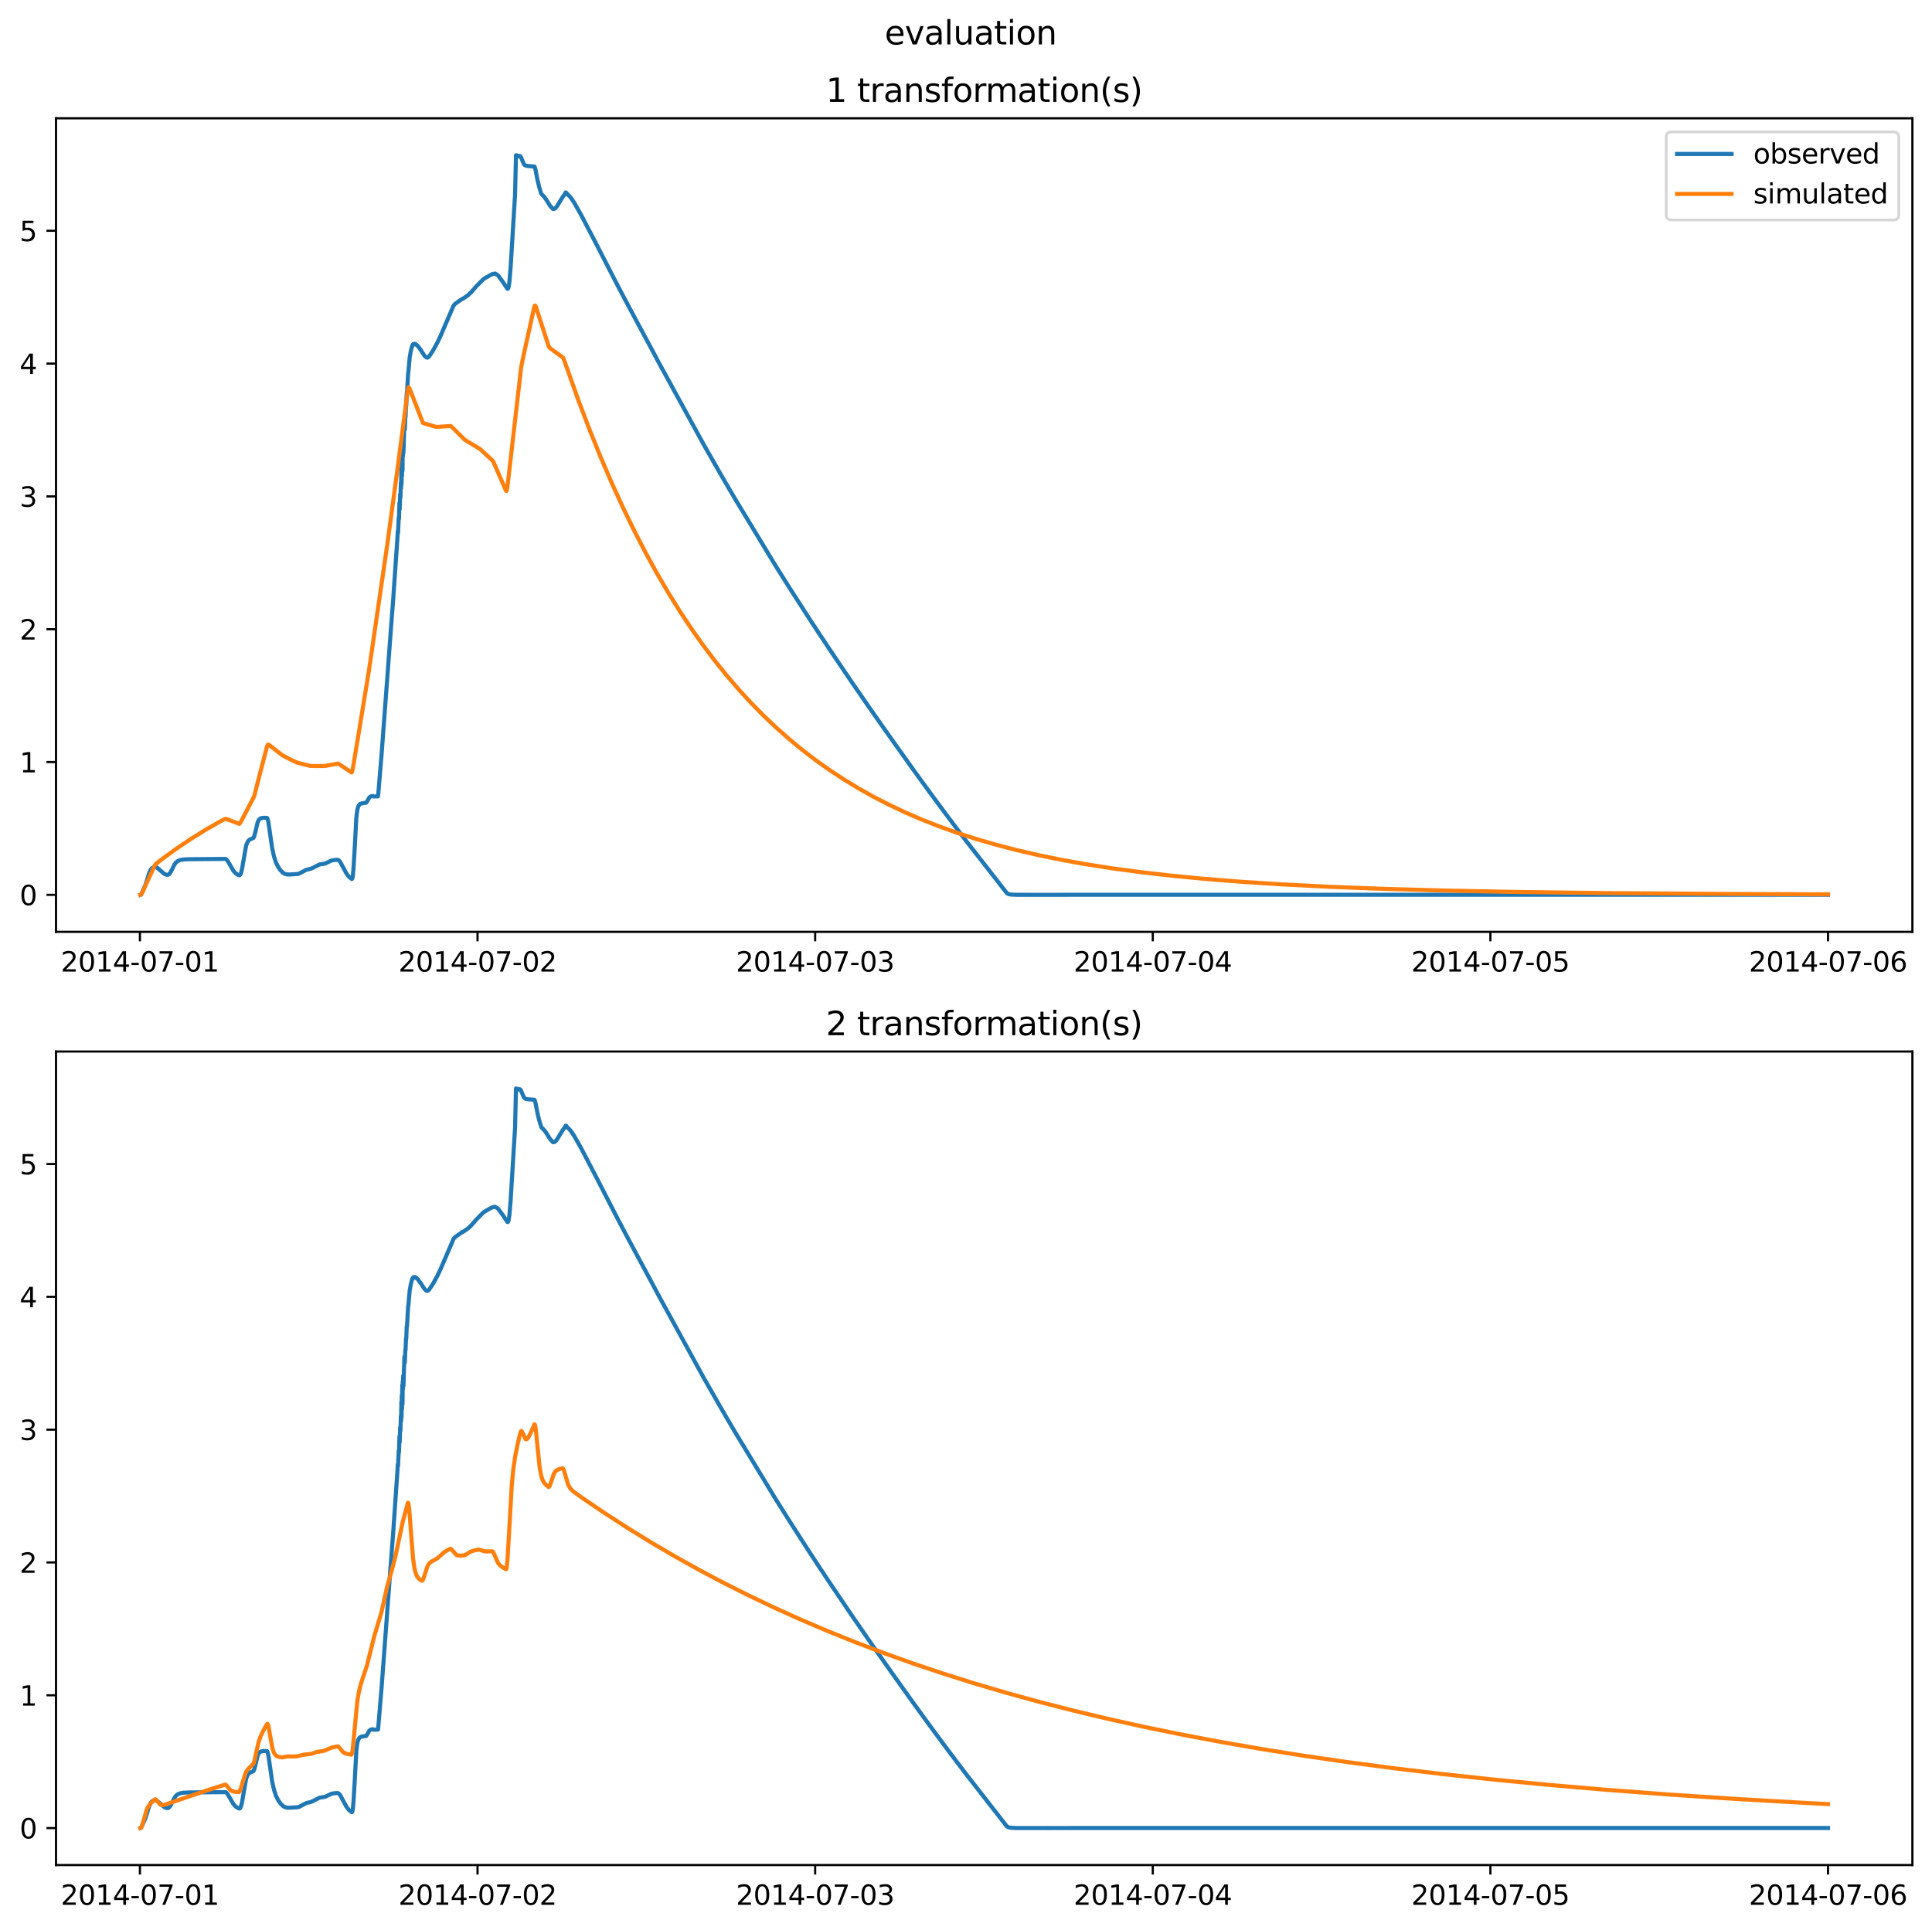 <?xml version="1.0" encoding="utf-8" standalone="no"?>
<!DOCTYPE svg PUBLIC "-//W3C//DTD SVG 1.1//EN"
  "http://www.w3.org/Graphics/SVG/1.1/DTD/svg11.dtd">
<svg xmlns:xlink="http://www.w3.org/1999/xlink" width="709.336pt" height="708.798pt" viewBox="0 0 709.336 708.798" xmlns="http://www.w3.org/2000/svg" version="1.1">
 <defs>
  <style type="text/css">*{stroke-linejoin: round; stroke-linecap: butt}</style>
 </defs>
 <g id="figure_1">
  <g id="patch_1">
   <path d="M 0 708.798 
L 709.336 708.798 
L 709.336 0 
L 0 0 
z
" style="fill: #ffffff"/>
  </g>
  <g id="axes_1">
   <g id="patch_2">
    <path d="M 20.562 342.2 
L 702.136 342.2 
L 702.136 43.44 
L 20.562 43.44 
z
" style="fill: #ffffff"/>
   </g>
   <g id="matplotlib.axis_1">
    <g id="xtick_1">
     <g id="line2d_1">
      <defs>
       <path id="m31e5791fc3" d="M 0 0 
L 0 3.5 
" style="stroke: #000000; stroke-width: 0.8"/>
      </defs>
      <g>
       <use xlink:href="#m31e5791fc3" x="51.371" y="342.2" style="stroke: #000000; stroke-width: 0.8"/>
      </g>
     </g>
     <g id="text_1">
      <!-- 2014-07-01 -->
      <g transform="translate(22.313 356.798) scale(0.1 -0.1)">
       <defs>
        <path id="DejaVuSans-32" d="M 1228 531 
L 3431 531 
L 3431 0 
L 469 0 
L 469 531 
Q 828 903 1448 1529 
Q 2069 2156 2228 2338 
Q 2531 2678 2651 2914 
Q 2772 3150 2772 3378 
Q 2772 3750 2511 3984 
Q 2250 4219 1831 4219 
Q 1534 4219 1204 4116 
Q 875 4013 500 3803 
L 500 4441 
Q 881 4594 1212 4672 
Q 1544 4750 1819 4750 
Q 2544 4750 2975 4387 
Q 3406 4025 3406 3419 
Q 3406 3131 3298 2873 
Q 3191 2616 2906 2266 
Q 2828 2175 2409 1742 
Q 1991 1309 1228 531 
z
" transform="scale(0.016)"/>
        <path id="DejaVuSans-30" d="M 2034 4250 
Q 1547 4250 1301 3770 
Q 1056 3291 1056 2328 
Q 1056 1369 1301 889 
Q 1547 409 2034 409 
Q 2525 409 2770 889 
Q 3016 1369 3016 2328 
Q 3016 3291 2770 3770 
Q 2525 4250 2034 4250 
z
M 2034 4750 
Q 2819 4750 3233 4129 
Q 3647 3509 3647 2328 
Q 3647 1150 3233 529 
Q 2819 -91 2034 -91 
Q 1250 -91 836 529 
Q 422 1150 422 2328 
Q 422 3509 836 4129 
Q 1250 4750 2034 4750 
z
" transform="scale(0.016)"/>
        <path id="DejaVuSans-31" d="M 794 531 
L 1825 531 
L 1825 4091 
L 703 3866 
L 703 4441 
L 1819 4666 
L 2450 4666 
L 2450 531 
L 3481 531 
L 3481 0 
L 794 0 
L 794 531 
z
" transform="scale(0.016)"/>
        <path id="DejaVuSans-34" d="M 2419 4116 
L 825 1625 
L 2419 1625 
L 2419 4116 
z
M 2253 4666 
L 3047 4666 
L 3047 1625 
L 3713 1625 
L 3713 1100 
L 3047 1100 
L 3047 0 
L 2419 0 
L 2419 1100 
L 313 1100 
L 313 1709 
L 2253 4666 
z
" transform="scale(0.016)"/>
        <path id="DejaVuSans-2d" d="M 313 2009 
L 1997 2009 
L 1997 1497 
L 313 1497 
L 313 2009 
z
" transform="scale(0.016)"/>
        <path id="DejaVuSans-37" d="M 525 4666 
L 3525 4666 
L 3525 4397 
L 1831 0 
L 1172 0 
L 2766 4134 
L 525 4134 
L 525 4666 
z
" transform="scale(0.016)"/>
       </defs>
       <use xlink:href="#DejaVuSans-32"/>
       <use xlink:href="#DejaVuSans-30" x="63.623"/>
       <use xlink:href="#DejaVuSans-31" x="127.246"/>
       <use xlink:href="#DejaVuSans-34" x="190.869"/>
       <use xlink:href="#DejaVuSans-2d" x="254.492"/>
       <use xlink:href="#DejaVuSans-30" x="290.576"/>
       <use xlink:href="#DejaVuSans-37" x="354.199"/>
       <use xlink:href="#DejaVuSans-2d" x="417.822"/>
       <use xlink:href="#DejaVuSans-30" x="453.906"/>
       <use xlink:href="#DejaVuSans-31" x="517.529"/>
      </g>
     </g>
    </g>
    <g id="xtick_2">
     <g id="line2d_2">
      <g>
       <use xlink:href="#m31e5791fc3" x="175.328" y="342.2" style="stroke: #000000; stroke-width: 0.8"/>
      </g>
     </g>
     <g id="text_2">
      <!-- 2014-07-02 -->
      <g transform="translate(146.27 356.798) scale(0.1 -0.1)">
       <use xlink:href="#DejaVuSans-32"/>
       <use xlink:href="#DejaVuSans-30" x="63.623"/>
       <use xlink:href="#DejaVuSans-31" x="127.246"/>
       <use xlink:href="#DejaVuSans-34" x="190.869"/>
       <use xlink:href="#DejaVuSans-2d" x="254.492"/>
       <use xlink:href="#DejaVuSans-30" x="290.576"/>
       <use xlink:href="#DejaVuSans-37" x="354.199"/>
       <use xlink:href="#DejaVuSans-2d" x="417.822"/>
       <use xlink:href="#DejaVuSans-30" x="453.906"/>
       <use xlink:href="#DejaVuSans-32" x="517.529"/>
      </g>
     </g>
    </g>
    <g id="xtick_3">
     <g id="line2d_3">
      <g>
       <use xlink:href="#m31e5791fc3" x="299.285" y="342.2" style="stroke: #000000; stroke-width: 0.8"/>
      </g>
     </g>
     <g id="text_3">
      <!-- 2014-07-03 -->
      <g transform="translate(270.227 356.798) scale(0.1 -0.1)">
       <defs>
        <path id="DejaVuSans-33" d="M 2597 2516 
Q 3050 2419 3304 2112 
Q 3559 1806 3559 1356 
Q 3559 666 3084 287 
Q 2609 -91 1734 -91 
Q 1441 -91 1130 -33 
Q 819 25 488 141 
L 488 750 
Q 750 597 1062 519 
Q 1375 441 1716 441 
Q 2309 441 2620 675 
Q 2931 909 2931 1356 
Q 2931 1769 2642 2001 
Q 2353 2234 1838 2234 
L 1294 2234 
L 1294 2753 
L 1863 2753 
Q 2328 2753 2575 2939 
Q 2822 3125 2822 3475 
Q 2822 3834 2567 4026 
Q 2313 4219 1838 4219 
Q 1578 4219 1281 4162 
Q 984 4106 628 3988 
L 628 4550 
Q 988 4650 1302 4700 
Q 1616 4750 1894 4750 
Q 2613 4750 3031 4423 
Q 3450 4097 3450 3541 
Q 3450 3153 3228 2886 
Q 3006 2619 2597 2516 
z
" transform="scale(0.016)"/>
       </defs>
       <use xlink:href="#DejaVuSans-32"/>
       <use xlink:href="#DejaVuSans-30" x="63.623"/>
       <use xlink:href="#DejaVuSans-31" x="127.246"/>
       <use xlink:href="#DejaVuSans-34" x="190.869"/>
       <use xlink:href="#DejaVuSans-2d" x="254.492"/>
       <use xlink:href="#DejaVuSans-30" x="290.576"/>
       <use xlink:href="#DejaVuSans-37" x="354.199"/>
       <use xlink:href="#DejaVuSans-2d" x="417.822"/>
       <use xlink:href="#DejaVuSans-30" x="453.906"/>
       <use xlink:href="#DejaVuSans-33" x="517.529"/>
      </g>
     </g>
    </g>
    <g id="xtick_4">
     <g id="line2d_4">
      <g>
       <use xlink:href="#m31e5791fc3" x="423.242" y="342.2" style="stroke: #000000; stroke-width: 0.8"/>
      </g>
     </g>
     <g id="text_4">
      <!-- 2014-07-04 -->
      <g transform="translate(394.184 356.798) scale(0.1 -0.1)">
       <use xlink:href="#DejaVuSans-32"/>
       <use xlink:href="#DejaVuSans-30" x="63.623"/>
       <use xlink:href="#DejaVuSans-31" x="127.246"/>
       <use xlink:href="#DejaVuSans-34" x="190.869"/>
       <use xlink:href="#DejaVuSans-2d" x="254.492"/>
       <use xlink:href="#DejaVuSans-30" x="290.576"/>
       <use xlink:href="#DejaVuSans-37" x="354.199"/>
       <use xlink:href="#DejaVuSans-2d" x="417.822"/>
       <use xlink:href="#DejaVuSans-30" x="453.906"/>
       <use xlink:href="#DejaVuSans-34" x="517.529"/>
      </g>
     </g>
    </g>
    <g id="xtick_5">
     <g id="line2d_5">
      <g>
       <use xlink:href="#m31e5791fc3" x="547.199" y="342.2" style="stroke: #000000; stroke-width: 0.8"/>
      </g>
     </g>
     <g id="text_5">
      <!-- 2014-07-05 -->
      <g transform="translate(518.141 356.798) scale(0.1 -0.1)">
       <defs>
        <path id="DejaVuSans-35" d="M 691 4666 
L 3169 4666 
L 3169 4134 
L 1269 4134 
L 1269 2991 
Q 1406 3038 1543 3061 
Q 1681 3084 1819 3084 
Q 2600 3084 3056 2656 
Q 3513 2228 3513 1497 
Q 3513 744 3044 326 
Q 2575 -91 1722 -91 
Q 1428 -91 1123 -41 
Q 819 9 494 109 
L 494 744 
Q 775 591 1075 516 
Q 1375 441 1709 441 
Q 2250 441 2565 725 
Q 2881 1009 2881 1497 
Q 2881 1984 2565 2268 
Q 2250 2553 1709 2553 
Q 1456 2553 1204 2497 
Q 953 2441 691 2322 
L 691 4666 
z
" transform="scale(0.016)"/>
       </defs>
       <use xlink:href="#DejaVuSans-32"/>
       <use xlink:href="#DejaVuSans-30" x="63.623"/>
       <use xlink:href="#DejaVuSans-31" x="127.246"/>
       <use xlink:href="#DejaVuSans-34" x="190.869"/>
       <use xlink:href="#DejaVuSans-2d" x="254.492"/>
       <use xlink:href="#DejaVuSans-30" x="290.576"/>
       <use xlink:href="#DejaVuSans-37" x="354.199"/>
       <use xlink:href="#DejaVuSans-2d" x="417.822"/>
       <use xlink:href="#DejaVuSans-30" x="453.906"/>
       <use xlink:href="#DejaVuSans-35" x="517.529"/>
      </g>
     </g>
    </g>
    <g id="xtick_6">
     <g id="line2d_6">
      <g>
       <use xlink:href="#m31e5791fc3" x="671.156" y="342.2" style="stroke: #000000; stroke-width: 0.8"/>
      </g>
     </g>
     <g id="text_6">
      <!-- 2014-07-06 -->
      <g transform="translate(642.098 356.798) scale(0.1 -0.1)">
       <defs>
        <path id="DejaVuSans-36" d="M 2113 2584 
Q 1688 2584 1439 2293 
Q 1191 2003 1191 1497 
Q 1191 994 1439 701 
Q 1688 409 2113 409 
Q 2538 409 2786 701 
Q 3034 994 3034 1497 
Q 3034 2003 2786 2293 
Q 2538 2584 2113 2584 
z
M 3366 4563 
L 3366 3988 
Q 3128 4100 2886 4159 
Q 2644 4219 2406 4219 
Q 1781 4219 1451 3797 
Q 1122 3375 1075 2522 
Q 1259 2794 1537 2939 
Q 1816 3084 2150 3084 
Q 2853 3084 3261 2657 
Q 3669 2231 3669 1497 
Q 3669 778 3244 343 
Q 2819 -91 2113 -91 
Q 1303 -91 875 529 
Q 447 1150 447 2328 
Q 447 3434 972 4092 
Q 1497 4750 2381 4750 
Q 2619 4750 2861 4703 
Q 3103 4656 3366 4563 
z
" transform="scale(0.016)"/>
       </defs>
       <use xlink:href="#DejaVuSans-32"/>
       <use xlink:href="#DejaVuSans-30" x="63.623"/>
       <use xlink:href="#DejaVuSans-31" x="127.246"/>
       <use xlink:href="#DejaVuSans-34" x="190.869"/>
       <use xlink:href="#DejaVuSans-2d" x="254.492"/>
       <use xlink:href="#DejaVuSans-30" x="290.576"/>
       <use xlink:href="#DejaVuSans-37" x="354.199"/>
       <use xlink:href="#DejaVuSans-2d" x="417.822"/>
       <use xlink:href="#DejaVuSans-30" x="453.906"/>
       <use xlink:href="#DejaVuSans-36" x="517.529"/>
      </g>
     </g>
    </g>
   </g>
   <g id="matplotlib.axis_2">
    <g id="ytick_1">
     <g id="line2d_7">
      <defs>
       <path id="me02ad620bd" d="M 0 0 
L -3.5 0 
" style="stroke: #000000; stroke-width: 0.8"/>
      </defs>
      <g>
       <use xlink:href="#me02ad620bd" x="20.562" y="328.62" style="stroke: #000000; stroke-width: 0.8"/>
      </g>
     </g>
     <g id="text_7">
      <!-- 0 -->
      <g transform="translate(7.2 332.419) scale(0.1 -0.1)">
       <use xlink:href="#DejaVuSans-30"/>
      </g>
     </g>
    </g>
    <g id="ytick_2">
     <g id="line2d_8">
      <g>
       <use xlink:href="#me02ad620bd" x="20.562" y="279.846" style="stroke: #000000; stroke-width: 0.8"/>
      </g>
     </g>
     <g id="text_8">
      <!-- 1 -->
      <g transform="translate(7.2 283.645) scale(0.1 -0.1)">
       <use xlink:href="#DejaVuSans-31"/>
      </g>
     </g>
    </g>
    <g id="ytick_3">
     <g id="line2d_9">
      <g>
       <use xlink:href="#me02ad620bd" x="20.562" y="231.071" style="stroke: #000000; stroke-width: 0.8"/>
      </g>
     </g>
     <g id="text_9">
      <!-- 2 -->
      <g transform="translate(7.2 234.87) scale(0.1 -0.1)">
       <use xlink:href="#DejaVuSans-32"/>
      </g>
     </g>
    </g>
    <g id="ytick_4">
     <g id="line2d_10">
      <g>
       <use xlink:href="#me02ad620bd" x="20.562" y="182.297" style="stroke: #000000; stroke-width: 0.8"/>
      </g>
     </g>
     <g id="text_10">
      <!-- 3 -->
      <g transform="translate(7.2 186.096) scale(0.1 -0.1)">
       <use xlink:href="#DejaVuSans-33"/>
      </g>
     </g>
    </g>
    <g id="ytick_5">
     <g id="line2d_11">
      <g>
       <use xlink:href="#me02ad620bd" x="20.562" y="133.523" style="stroke: #000000; stroke-width: 0.8"/>
      </g>
     </g>
     <g id="text_11">
      <!-- 4 -->
      <g transform="translate(7.2 137.322) scale(0.1 -0.1)">
       <use xlink:href="#DejaVuSans-34"/>
      </g>
     </g>
    </g>
    <g id="ytick_6">
     <g id="line2d_12">
      <g>
       <use xlink:href="#me02ad620bd" x="20.562" y="84.748" style="stroke: #000000; stroke-width: 0.8"/>
      </g>
     </g>
     <g id="text_12">
      <!-- 5 -->
      <g transform="translate(7.2 88.547) scale(0.1 -0.1)">
       <use xlink:href="#DejaVuSans-35"/>
      </g>
     </g>
    </g>
   </g>
   <g id="line2d_13">
    <path d="M 51.543 328.62 
L 51.801 328.533 
L 53.351 325.072 
L 54.039 323.01 
L 54.642 320.966 
L 55.331 319.379 
L 55.761 318.848 
L 56.364 318.502 
L 57.052 318.374 
L 57.569 318.562 
L 58.171 319.031 
L 60.237 320.867 
L 61.098 321.25 
L 61.615 321.277 
L 62.045 321.059 
L 62.475 320.576 
L 63.078 319.466 
L 64.025 317.537 
L 64.627 316.731 
L 65.316 316.183 
L 66.177 315.838 
L 67.382 315.627 
L 69.534 315.529 
L 82.877 315.424 
L 83.307 315.797 
L 83.824 316.553 
L 85.717 319.831 
L 86.578 320.754 
L 87.439 321.306 
L 87.955 321.445 
L 88.214 321.231 
L 88.472 320.661 
L 88.816 319.373 
L 89.333 316.403 
L 90.366 310.513 
L 90.882 309.211 
L 91.313 308.628 
L 91.829 308.228 
L 92.518 307.952 
L 93.034 307.736 
L 93.292 307.24 
L 93.723 305.696 
L 94.584 302.043 
L 95.014 301.104 
L 95.445 300.667 
L 96.047 300.414 
L 96.908 300.323 
L 98.027 300.35 
L 98.199 300.61 
L 98.457 301.53 
L 98.802 303.72 
L 99.921 311.484 
L 100.609 314.591 
L 101.298 316.694 
L 102.245 318.57 
L 103.02 319.638 
L 103.88 320.498 
L 104.483 320.871 
L 105.258 321.104 
L 106.291 321.155 
L 109.476 320.948 
L 110.25 320.601 
L 112.489 319.405 
L 113.866 319.113 
L 114.727 318.785 
L 117.309 317.462 
L 118.6 317.264 
L 119.461 317.093 
L 120.322 316.666 
L 121.613 316.049 
L 122.732 315.819 
L 124.023 315.753 
L 124.454 315.995 
L 124.884 316.495 
L 125.573 317.765 
L 127.122 320.645 
L 128.069 321.948 
L 129.188 322.821 
L 129.361 322.564 
L 129.533 321.667 
L 129.791 318.839 
L 130.221 311.706 
L 130.824 300.312 
L 131.168 297.537 
L 131.513 296.226 
L 131.943 295.473 
L 132.373 295.164 
L 133.062 294.995 
L 134.439 294.783 
L 134.784 294.284 
L 135.644 292.79 
L 136.161 292.449 
L 136.85 292.311 
L 137.022 292.365 
L 137.194 292.497 
L 138.743 292.471 
L 138.829 292.213 
L 140.121 276.755 
L 142.703 242.037 
L 143.392 232.718 
L 144.339 220.393 
L 145.888 197.921 
L 146.06 195.016 
L 146.146 195.676 
L 146.405 189.994 
L 146.491 190.545 
L 146.663 184.704 
L 146.749 186.966 
L 146.921 181.431 
L 147.007 182.779 
L 147.179 177.312 
L 147.265 179.207 
L 147.351 172.134 
L 147.438 177.864 
L 147.524 169.632 
L 147.61 174.679 
L 147.696 165.93 
L 147.782 172.925 
L 147.868 164.509 
L 147.954 167.38 
L 148.04 162.476 
L 148.126 166.213 
L 148.471 155.563 
L 148.643 157.662 
L 148.815 152.999 
L 148.901 153.041 
L 149.073 148.779 
L 149.159 149.008 
L 149.331 144.39 
L 149.417 144.472 
L 149.848 137.07 
L 149.934 136.694 
L 150.45 130.934 
L 150.536 130.662 
L 150.795 129.027 
L 151.311 127.023 
L 151.397 127.086 
L 151.569 126.546 
L 151.656 126.622 
L 151.742 126.584 
L 151.828 126.3 
L 151.914 126.397 
L 152 126.489 
L 152.172 126.249 
L 152.344 126.393 
L 152.43 126.253 
L 152.602 126.511 
L 152.689 126.424 
L 153.205 126.933 
L 153.291 126.923 
L 153.549 127.241 
L 154.324 128.351 
L 154.41 128.378 
L 154.927 129.228 
L 155.099 129.51 
L 155.787 130.539 
L 155.96 130.769 
L 156.39 131.167 
L 156.906 131.365 
L 157.337 131.098 
L 157.509 130.95 
L 158.972 128.75 
L 160.694 125.603 
L 161.813 123.204 
L 166.548 112.196 
L 167.064 111.606 
L 169.56 109.84 
L 169.647 109.86 
L 169.819 109.702 
L 170.077 109.598 
L 170.249 109.507 
L 171.971 108.303 
L 172.659 107.574 
L 172.745 107.595 
L 173.176 107.086 
L 173.52 106.731 
L 174.725 105.307 
L 177.48 102.528 
L 178.599 101.812 
L 179.115 101.552 
L 179.632 101.229 
L 180.148 100.984 
L 180.751 100.648 
L 181.784 100.447 
L 182.817 101.092 
L 184.797 103.778 
L 186.26 106.023 
L 186.432 106.09 
L 186.605 105.832 
L 186.777 105.244 
L 187.035 103.458 
L 187.465 98.307 
L 189.101 71.535 
L 189.445 57.02 
L 189.531 57.22 
L 189.617 57.835 
L 189.79 57.072 
L 189.876 57.504 
L 190.048 57.137 
L 190.22 57.396 
L 190.306 57.226 
L 190.478 57.371 
L 190.65 57.283 
L 190.822 57.31 
L 190.995 57.338 
L 191.253 57.659 
L 191.597 58.521 
L 192.286 60.173 
L 192.716 60.655 
L 193.233 60.89 
L 194.18 60.998 
L 196.246 61.153 
L 196.59 62.216 
L 197.279 65.789 
L 197.967 68.719 
L 198.742 71.213 
L 199.172 71.648 
L 199.517 71.985 
L 199.947 72.478 
L 200.464 73.193 
L 202.013 75.654 
L 203.046 76.758 
L 203.649 76.653 
L 203.993 76.359 
L 204.423 75.852 
L 206.575 72.367 
L 207.178 71.528 
L 207.436 71.151 
L 207.694 70.652 
L 207.867 70.721 
L 208.555 71.539 
L 209.158 72.104 
L 209.846 72.974 
L 210.793 74.403 
L 213.29 78.797 
L 218.885 89.522 
L 225.341 102.081 
L 227.493 106.229 
L 230.162 111.293 
L 230.764 112.419 
L 232.916 116.432 
L 234.38 119.174 
L 234.896 120.115 
L 236.015 122.197 
L 237.651 125.244 
L 238.856 127.469 
L 240.577 130.722 
L 241.783 132.98 
L 258.31 163.153 
L 263.819 172.803 
L 265.541 175.794 
L 267.521 179.18 
L 269.845 183.142 
L 284.823 207.864 
L 289.644 215.529 
L 296.961 226.907 
L 300.748 232.679 
L 304.88 238.899 
L 313.058 250.986 
L 318.395 258.719 
L 322.182 264.144 
L 327.089 271.096 
L 334.062 280.889 
L 335.869 283.401 
L 338.538 287.093 
L 341.637 291.332 
L 343.617 294.027 
L 345.683 296.812 
L 348.437 300.506 
L 351.02 303.941 
L 354.807 308.925 
L 369.699 328.03 
L 370.302 328.346 
L 371.249 328.525 
L 373.315 328.601 
L 385.538 328.612 
L 394.232 328.594 
L 411.104 328.593 
L 417.646 328.595 
L 671.156 328.595 
L 671.156 328.595 
" clip-path="url(#p73347da00f)" style="fill: none; stroke: #1f77b4; stroke-width: 1.5; stroke-linecap: square"/>
   </g>
   <g id="line2d_14">
    <path d="M 51.543 328.62 
L 51.801 328.533 
L 52.146 328.005 
L 53.523 324.95 
L 56.88 317.694 
L 57.397 317.12 
L 59.807 315.262 
L 64.886 311.578 
L 70.051 308.108 
L 75.388 304.792 
L 80.811 301.683 
L 82.791 300.684 
L 83.307 300.819 
L 87.869 302.557 
L 88.128 302.294 
L 88.902 300.915 
L 93.292 292.507 
L 94.842 286.409 
L 98.113 273.885 
L 98.371 273.464 
L 98.63 273.476 
L 99.232 273.912 
L 103.622 277.337 
L 106.463 278.838 
L 109.045 280.044 
L 113.866 281.262 
L 116.018 281.319 
L 119.375 281.288 
L 124.11 280.412 
L 124.626 280.706 
L 129.102 283.707 
L 129.274 283.372 
L 129.619 281.767 
L 131.857 268.297 
L 135.472 246.166 
L 142.273 199.404 
L 146.146 170.699 
L 149.762 142.925 
L 150.02 142.22 
L 150.192 142.337 
L 150.536 143.096 
L 155.271 155.28 
L 155.787 155.513 
L 160.091 156.754 
L 160.694 156.764 
L 165.515 156.447 
L 166.203 157.1 
L 170.593 161.474 
L 171.712 162.162 
L 176.275 164.914 
L 181.009 169.32 
L 181.87 171.269 
L 185.744 180.107 
L 185.916 180.339 
L 186.002 180.242 
L 186.174 179.541 
L 186.605 176.188 
L 191.339 134.894 
L 192.2 130.636 
L 196.073 113.079 
L 196.332 112.236 
L 196.504 112.203 
L 196.762 112.702 
L 197.623 115.361 
L 201.41 127.054 
L 201.755 127.667 
L 202.357 128.174 
L 206.748 131.358 
L 207.264 132.681 
L 212.601 147.678 
L 216.647 158.284 
L 220.693 168.268 
L 224.738 177.667 
L 228.784 186.514 
L 232.916 195.016 
L 237.048 203.008 
L 241.18 210.523 
L 245.398 217.73 
L 249.616 224.498 
L 253.834 230.852 
L 258.138 236.937 
L 262.442 242.643 
L 266.832 248.097 
L 271.308 253.303 
L 275.785 258.171 
L 280.347 262.81 
L 284.995 267.222 
L 289.73 271.412 
L 294.55 275.385 
L 299.543 279.208 
L 304.622 282.816 
L 309.787 286.215 
L 315.124 289.463 
L 320.633 292.555 
L 326.314 295.488 
L 332.168 298.26 
L 338.28 300.908 
L 344.65 303.422 
L 351.278 305.796 
L 358.164 308.026 
L 365.395 310.133 
L 373.056 312.131 
L 381.148 314.008 
L 389.67 315.753 
L 398.795 317.392 
L 408.522 318.91 
L 418.938 320.308 
L 430.214 321.596 
L 442.524 322.775 
L 456.039 323.843 
L 471.017 324.8 
L 487.889 325.651 
L 507.085 326.391 
L 529.38 327.022 
L 556.065 327.547 
L 589.034 327.964 
L 632.247 328.276 
L 671.156 328.428 
L 671.156 328.428 
" clip-path="url(#p73347da00f)" style="fill: none; stroke: #ff7f0e; stroke-width: 1.5; stroke-linecap: square"/>
   </g>
   <g id="patch_3">
    <path d="M 20.562 342.2 
L 20.562 43.44 
" style="fill: none; stroke: #000000; stroke-width: 0.8; stroke-linejoin: miter; stroke-linecap: square"/>
   </g>
   <g id="patch_4">
    <path d="M 702.136 342.2 
L 702.136 43.44 
" style="fill: none; stroke: #000000; stroke-width: 0.8; stroke-linejoin: miter; stroke-linecap: square"/>
   </g>
   <g id="patch_5">
    <path d="M 20.562 342.2 
L 702.136 342.2 
" style="fill: none; stroke: #000000; stroke-width: 0.8; stroke-linejoin: miter; stroke-linecap: square"/>
   </g>
   <g id="patch_6">
    <path d="M 20.562 43.44 
L 702.136 43.44 
" style="fill: none; stroke: #000000; stroke-width: 0.8; stroke-linejoin: miter; stroke-linecap: square"/>
   </g>
   <g id="text_13">
    <!-- 1 transformation(s) -->
    <g transform="translate(303.235 37.44) scale(0.12 -0.12)">
     <defs>
      <path id="DejaVuSans-20" transform="scale(0.016)"/>
      <path id="DejaVuSans-74" d="M 1172 4494 
L 1172 3500 
L 2356 3500 
L 2356 3053 
L 1172 3053 
L 1172 1153 
Q 1172 725 1289 603 
Q 1406 481 1766 481 
L 2356 481 
L 2356 0 
L 1766 0 
Q 1100 0 847 248 
Q 594 497 594 1153 
L 594 3053 
L 172 3053 
L 172 3500 
L 594 3500 
L 594 4494 
L 1172 4494 
z
" transform="scale(0.016)"/>
      <path id="DejaVuSans-72" d="M 2631 2963 
Q 2534 3019 2420 3045 
Q 2306 3072 2169 3072 
Q 1681 3072 1420 2755 
Q 1159 2438 1159 1844 
L 1159 0 
L 581 0 
L 581 3500 
L 1159 3500 
L 1159 2956 
Q 1341 3275 1631 3429 
Q 1922 3584 2338 3584 
Q 2397 3584 2469 3576 
Q 2541 3569 2628 3553 
L 2631 2963 
z
" transform="scale(0.016)"/>
      <path id="DejaVuSans-61" d="M 2194 1759 
Q 1497 1759 1228 1600 
Q 959 1441 959 1056 
Q 959 750 1161 570 
Q 1363 391 1709 391 
Q 2188 391 2477 730 
Q 2766 1069 2766 1631 
L 2766 1759 
L 2194 1759 
z
M 3341 1997 
L 3341 0 
L 2766 0 
L 2766 531 
Q 2569 213 2275 61 
Q 1981 -91 1556 -91 
Q 1019 -91 701 211 
Q 384 513 384 1019 
Q 384 1609 779 1909 
Q 1175 2209 1959 2209 
L 2766 2209 
L 2766 2266 
Q 2766 2663 2505 2880 
Q 2244 3097 1772 3097 
Q 1472 3097 1187 3025 
Q 903 2953 641 2809 
L 641 3341 
Q 956 3463 1253 3523 
Q 1550 3584 1831 3584 
Q 2591 3584 2966 3190 
Q 3341 2797 3341 1997 
z
" transform="scale(0.016)"/>
      <path id="DejaVuSans-6e" d="M 3513 2113 
L 3513 0 
L 2938 0 
L 2938 2094 
Q 2938 2591 2744 2837 
Q 2550 3084 2163 3084 
Q 1697 3084 1428 2787 
Q 1159 2491 1159 1978 
L 1159 0 
L 581 0 
L 581 3500 
L 1159 3500 
L 1159 2956 
Q 1366 3272 1645 3428 
Q 1925 3584 2291 3584 
Q 2894 3584 3203 3211 
Q 3513 2838 3513 2113 
z
" transform="scale(0.016)"/>
      <path id="DejaVuSans-73" d="M 2834 3397 
L 2834 2853 
Q 2591 2978 2328 3040 
Q 2066 3103 1784 3103 
Q 1356 3103 1142 2972 
Q 928 2841 928 2578 
Q 928 2378 1081 2264 
Q 1234 2150 1697 2047 
L 1894 2003 
Q 2506 1872 2764 1633 
Q 3022 1394 3022 966 
Q 3022 478 2636 193 
Q 2250 -91 1575 -91 
Q 1294 -91 989 -36 
Q 684 19 347 128 
L 347 722 
Q 666 556 975 473 
Q 1284 391 1588 391 
Q 1994 391 2212 530 
Q 2431 669 2431 922 
Q 2431 1156 2273 1281 
Q 2116 1406 1581 1522 
L 1381 1569 
Q 847 1681 609 1914 
Q 372 2147 372 2553 
Q 372 3047 722 3315 
Q 1072 3584 1716 3584 
Q 2034 3584 2315 3537 
Q 2597 3491 2834 3397 
z
" transform="scale(0.016)"/>
      <path id="DejaVuSans-66" d="M 2375 4863 
L 2375 4384 
L 1825 4384 
Q 1516 4384 1395 4259 
Q 1275 4134 1275 3809 
L 1275 3500 
L 2222 3500 
L 2222 3053 
L 1275 3053 
L 1275 0 
L 697 0 
L 697 3053 
L 147 3053 
L 147 3500 
L 697 3500 
L 697 3744 
Q 697 4328 969 4595 
Q 1241 4863 1831 4863 
L 2375 4863 
z
" transform="scale(0.016)"/>
      <path id="DejaVuSans-6f" d="M 1959 3097 
Q 1497 3097 1228 2736 
Q 959 2375 959 1747 
Q 959 1119 1226 758 
Q 1494 397 1959 397 
Q 2419 397 2687 759 
Q 2956 1122 2956 1747 
Q 2956 2369 2687 2733 
Q 2419 3097 1959 3097 
z
M 1959 3584 
Q 2709 3584 3137 3096 
Q 3566 2609 3566 1747 
Q 3566 888 3137 398 
Q 2709 -91 1959 -91 
Q 1206 -91 779 398 
Q 353 888 353 1747 
Q 353 2609 779 3096 
Q 1206 3584 1959 3584 
z
" transform="scale(0.016)"/>
      <path id="DejaVuSans-6d" d="M 3328 2828 
Q 3544 3216 3844 3400 
Q 4144 3584 4550 3584 
Q 5097 3584 5394 3201 
Q 5691 2819 5691 2113 
L 5691 0 
L 5113 0 
L 5113 2094 
Q 5113 2597 4934 2840 
Q 4756 3084 4391 3084 
Q 3944 3084 3684 2787 
Q 3425 2491 3425 1978 
L 3425 0 
L 2847 0 
L 2847 2094 
Q 2847 2600 2669 2842 
Q 2491 3084 2119 3084 
Q 1678 3084 1418 2786 
Q 1159 2488 1159 1978 
L 1159 0 
L 581 0 
L 581 3500 
L 1159 3500 
L 1159 2956 
Q 1356 3278 1631 3431 
Q 1906 3584 2284 3584 
Q 2666 3584 2933 3390 
Q 3200 3197 3328 2828 
z
" transform="scale(0.016)"/>
      <path id="DejaVuSans-69" d="M 603 3500 
L 1178 3500 
L 1178 0 
L 603 0 
L 603 3500 
z
M 603 4863 
L 1178 4863 
L 1178 4134 
L 603 4134 
L 603 4863 
z
" transform="scale(0.016)"/>
      <path id="DejaVuSans-28" d="M 1984 4856 
Q 1566 4138 1362 3434 
Q 1159 2731 1159 2009 
Q 1159 1288 1364 580 
Q 1569 -128 1984 -844 
L 1484 -844 
Q 1016 -109 783 600 
Q 550 1309 550 2009 
Q 550 2706 781 3412 
Q 1013 4119 1484 4856 
L 1984 4856 
z
" transform="scale(0.016)"/>
      <path id="DejaVuSans-29" d="M 513 4856 
L 1013 4856 
Q 1481 4119 1714 3412 
Q 1947 2706 1947 2009 
Q 1947 1309 1714 600 
Q 1481 -109 1013 -844 
L 513 -844 
Q 928 -128 1133 580 
Q 1338 1288 1338 2009 
Q 1338 2731 1133 3434 
Q 928 4138 513 4856 
z
" transform="scale(0.016)"/>
     </defs>
     <use xlink:href="#DejaVuSans-31"/>
     <use xlink:href="#DejaVuSans-20" x="63.623"/>
     <use xlink:href="#DejaVuSans-74" x="95.41"/>
     <use xlink:href="#DejaVuSans-72" x="134.619"/>
     <use xlink:href="#DejaVuSans-61" x="175.732"/>
     <use xlink:href="#DejaVuSans-6e" x="237.012"/>
     <use xlink:href="#DejaVuSans-73" x="300.391"/>
     <use xlink:href="#DejaVuSans-66" x="352.49"/>
     <use xlink:href="#DejaVuSans-6f" x="387.695"/>
     <use xlink:href="#DejaVuSans-72" x="448.877"/>
     <use xlink:href="#DejaVuSans-6d" x="488.24"/>
     <use xlink:href="#DejaVuSans-61" x="585.652"/>
     <use xlink:href="#DejaVuSans-74" x="646.932"/>
     <use xlink:href="#DejaVuSans-69" x="686.141"/>
     <use xlink:href="#DejaVuSans-6f" x="713.924"/>
     <use xlink:href="#DejaVuSans-6e" x="775.105"/>
     <use xlink:href="#DejaVuSans-28" x="838.484"/>
     <use xlink:href="#DejaVuSans-73" x="877.498"/>
     <use xlink:href="#DejaVuSans-29" x="929.598"/>
    </g>
   </g>
   <g id="legend_1">
    <g id="patch_7">
     <path d="M 613.742 80.796 
L 695.136 80.796 
Q 697.136 80.796 697.136 78.796 
L 697.136 50.44 
Q 697.136 48.44 695.136 48.44 
L 613.742 48.44 
Q 611.742 48.44 611.742 50.44 
L 611.742 78.796 
Q 611.742 80.796 613.742 80.796 
z
" style="fill: #ffffff; opacity: 0.8; stroke: #cccccc; stroke-linejoin: miter"/>
    </g>
    <g id="line2d_15">
     <path d="M 615.742 56.538 
L 625.742 56.538 
L 635.742 56.538 
" style="fill: none; stroke: #1f77b4; stroke-width: 1.5; stroke-linecap: square"/>
    </g>
    <g id="text_14">
     <!-- observed -->
     <g transform="translate(643.742 60.038) scale(0.1 -0.1)">
      <defs>
       <path id="DejaVuSans-62" d="M 3116 1747 
Q 3116 2381 2855 2742 
Q 2594 3103 2138 3103 
Q 1681 3103 1420 2742 
Q 1159 2381 1159 1747 
Q 1159 1113 1420 752 
Q 1681 391 2138 391 
Q 2594 391 2855 752 
Q 3116 1113 3116 1747 
z
M 1159 2969 
Q 1341 3281 1617 3432 
Q 1894 3584 2278 3584 
Q 2916 3584 3314 3078 
Q 3713 2572 3713 1747 
Q 3713 922 3314 415 
Q 2916 -91 2278 -91 
Q 1894 -91 1617 61 
Q 1341 213 1159 525 
L 1159 0 
L 581 0 
L 581 4863 
L 1159 4863 
L 1159 2969 
z
" transform="scale(0.016)"/>
       <path id="DejaVuSans-65" d="M 3597 1894 
L 3597 1613 
L 953 1613 
Q 991 1019 1311 708 
Q 1631 397 2203 397 
Q 2534 397 2845 478 
Q 3156 559 3463 722 
L 3463 178 
Q 3153 47 2828 -22 
Q 2503 -91 2169 -91 
Q 1331 -91 842 396 
Q 353 884 353 1716 
Q 353 2575 817 3079 
Q 1281 3584 2069 3584 
Q 2775 3584 3186 3129 
Q 3597 2675 3597 1894 
z
M 3022 2063 
Q 3016 2534 2758 2815 
Q 2500 3097 2075 3097 
Q 1594 3097 1305 2825 
Q 1016 2553 972 2059 
L 3022 2063 
z
" transform="scale(0.016)"/>
       <path id="DejaVuSans-76" d="M 191 3500 
L 800 3500 
L 1894 563 
L 2988 3500 
L 3597 3500 
L 2284 0 
L 1503 0 
L 191 3500 
z
" transform="scale(0.016)"/>
       <path id="DejaVuSans-64" d="M 2906 2969 
L 2906 4863 
L 3481 4863 
L 3481 0 
L 2906 0 
L 2906 525 
Q 2725 213 2448 61 
Q 2172 -91 1784 -91 
Q 1150 -91 751 415 
Q 353 922 353 1747 
Q 353 2572 751 3078 
Q 1150 3584 1784 3584 
Q 2172 3584 2448 3432 
Q 2725 3281 2906 2969 
z
M 947 1747 
Q 947 1113 1208 752 
Q 1469 391 1925 391 
Q 2381 391 2643 752 
Q 2906 1113 2906 1747 
Q 2906 2381 2643 2742 
Q 2381 3103 1925 3103 
Q 1469 3103 1208 2742 
Q 947 2381 947 1747 
z
" transform="scale(0.016)"/>
      </defs>
      <use xlink:href="#DejaVuSans-6f"/>
      <use xlink:href="#DejaVuSans-62" x="61.182"/>
      <use xlink:href="#DejaVuSans-73" x="124.658"/>
      <use xlink:href="#DejaVuSans-65" x="176.758"/>
      <use xlink:href="#DejaVuSans-72" x="238.281"/>
      <use xlink:href="#DejaVuSans-76" x="279.395"/>
      <use xlink:href="#DejaVuSans-65" x="338.574"/>
      <use xlink:href="#DejaVuSans-64" x="400.098"/>
     </g>
    </g>
    <g id="line2d_16">
     <path d="M 615.742 71.217 
L 625.742 71.217 
L 635.742 71.217 
" style="fill: none; stroke: #ff7f0e; stroke-width: 1.5; stroke-linecap: square"/>
    </g>
    <g id="text_15">
     <!-- simulated -->
     <g transform="translate(643.742 74.717) scale(0.1 -0.1)">
      <defs>
       <path id="DejaVuSans-75" d="M 544 1381 
L 544 3500 
L 1119 3500 
L 1119 1403 
Q 1119 906 1312 657 
Q 1506 409 1894 409 
Q 2359 409 2629 706 
Q 2900 1003 2900 1516 
L 2900 3500 
L 3475 3500 
L 3475 0 
L 2900 0 
L 2900 538 
Q 2691 219 2414 64 
Q 2138 -91 1772 -91 
Q 1169 -91 856 284 
Q 544 659 544 1381 
z
M 1991 3584 
L 1991 3584 
z
" transform="scale(0.016)"/>
       <path id="DejaVuSans-6c" d="M 603 4863 
L 1178 4863 
L 1178 0 
L 603 0 
L 603 4863 
z
" transform="scale(0.016)"/>
      </defs>
      <use xlink:href="#DejaVuSans-73"/>
      <use xlink:href="#DejaVuSans-69" x="52.1"/>
      <use xlink:href="#DejaVuSans-6d" x="79.883"/>
      <use xlink:href="#DejaVuSans-75" x="177.295"/>
      <use xlink:href="#DejaVuSans-6c" x="240.674"/>
      <use xlink:href="#DejaVuSans-61" x="268.457"/>
      <use xlink:href="#DejaVuSans-74" x="329.736"/>
      <use xlink:href="#DejaVuSans-65" x="368.945"/>
      <use xlink:href="#DejaVuSans-64" x="430.469"/>
     </g>
    </g>
   </g>
  </g>
  <g id="axes_2">
   <g id="patch_8">
    <path d="M 20.562 684.92 
L 702.136 684.92 
L 702.136 386.16 
L 20.562 386.16 
z
" style="fill: #ffffff"/>
   </g>
   <g id="matplotlib.axis_3">
    <g id="xtick_7">
     <g id="line2d_17">
      <g>
       <use xlink:href="#m31e5791fc3" x="51.371" y="684.92" style="stroke: #000000; stroke-width: 0.8"/>
      </g>
     </g>
     <g id="text_16">
      <!-- 2014-07-01 -->
      <g transform="translate(22.313 699.518) scale(0.1 -0.1)">
       <use xlink:href="#DejaVuSans-32"/>
       <use xlink:href="#DejaVuSans-30" x="63.623"/>
       <use xlink:href="#DejaVuSans-31" x="127.246"/>
       <use xlink:href="#DejaVuSans-34" x="190.869"/>
       <use xlink:href="#DejaVuSans-2d" x="254.492"/>
       <use xlink:href="#DejaVuSans-30" x="290.576"/>
       <use xlink:href="#DejaVuSans-37" x="354.199"/>
       <use xlink:href="#DejaVuSans-2d" x="417.822"/>
       <use xlink:href="#DejaVuSans-30" x="453.906"/>
       <use xlink:href="#DejaVuSans-31" x="517.529"/>
      </g>
     </g>
    </g>
    <g id="xtick_8">
     <g id="line2d_18">
      <g>
       <use xlink:href="#m31e5791fc3" x="175.328" y="684.92" style="stroke: #000000; stroke-width: 0.8"/>
      </g>
     </g>
     <g id="text_17">
      <!-- 2014-07-02 -->
      <g transform="translate(146.27 699.518) scale(0.1 -0.1)">
       <use xlink:href="#DejaVuSans-32"/>
       <use xlink:href="#DejaVuSans-30" x="63.623"/>
       <use xlink:href="#DejaVuSans-31" x="127.246"/>
       <use xlink:href="#DejaVuSans-34" x="190.869"/>
       <use xlink:href="#DejaVuSans-2d" x="254.492"/>
       <use xlink:href="#DejaVuSans-30" x="290.576"/>
       <use xlink:href="#DejaVuSans-37" x="354.199"/>
       <use xlink:href="#DejaVuSans-2d" x="417.822"/>
       <use xlink:href="#DejaVuSans-30" x="453.906"/>
       <use xlink:href="#DejaVuSans-32" x="517.529"/>
      </g>
     </g>
    </g>
    <g id="xtick_9">
     <g id="line2d_19">
      <g>
       <use xlink:href="#m31e5791fc3" x="299.285" y="684.92" style="stroke: #000000; stroke-width: 0.8"/>
      </g>
     </g>
     <g id="text_18">
      <!-- 2014-07-03 -->
      <g transform="translate(270.227 699.518) scale(0.1 -0.1)">
       <use xlink:href="#DejaVuSans-32"/>
       <use xlink:href="#DejaVuSans-30" x="63.623"/>
       <use xlink:href="#DejaVuSans-31" x="127.246"/>
       <use xlink:href="#DejaVuSans-34" x="190.869"/>
       <use xlink:href="#DejaVuSans-2d" x="254.492"/>
       <use xlink:href="#DejaVuSans-30" x="290.576"/>
       <use xlink:href="#DejaVuSans-37" x="354.199"/>
       <use xlink:href="#DejaVuSans-2d" x="417.822"/>
       <use xlink:href="#DejaVuSans-30" x="453.906"/>
       <use xlink:href="#DejaVuSans-33" x="517.529"/>
      </g>
     </g>
    </g>
    <g id="xtick_10">
     <g id="line2d_20">
      <g>
       <use xlink:href="#m31e5791fc3" x="423.242" y="684.92" style="stroke: #000000; stroke-width: 0.8"/>
      </g>
     </g>
     <g id="text_19">
      <!-- 2014-07-04 -->
      <g transform="translate(394.184 699.518) scale(0.1 -0.1)">
       <use xlink:href="#DejaVuSans-32"/>
       <use xlink:href="#DejaVuSans-30" x="63.623"/>
       <use xlink:href="#DejaVuSans-31" x="127.246"/>
       <use xlink:href="#DejaVuSans-34" x="190.869"/>
       <use xlink:href="#DejaVuSans-2d" x="254.492"/>
       <use xlink:href="#DejaVuSans-30" x="290.576"/>
       <use xlink:href="#DejaVuSans-37" x="354.199"/>
       <use xlink:href="#DejaVuSans-2d" x="417.822"/>
       <use xlink:href="#DejaVuSans-30" x="453.906"/>
       <use xlink:href="#DejaVuSans-34" x="517.529"/>
      </g>
     </g>
    </g>
    <g id="xtick_11">
     <g id="line2d_21">
      <g>
       <use xlink:href="#m31e5791fc3" x="547.199" y="684.92" style="stroke: #000000; stroke-width: 0.8"/>
      </g>
     </g>
     <g id="text_20">
      <!-- 2014-07-05 -->
      <g transform="translate(518.141 699.518) scale(0.1 -0.1)">
       <use xlink:href="#DejaVuSans-32"/>
       <use xlink:href="#DejaVuSans-30" x="63.623"/>
       <use xlink:href="#DejaVuSans-31" x="127.246"/>
       <use xlink:href="#DejaVuSans-34" x="190.869"/>
       <use xlink:href="#DejaVuSans-2d" x="254.492"/>
       <use xlink:href="#DejaVuSans-30" x="290.576"/>
       <use xlink:href="#DejaVuSans-37" x="354.199"/>
       <use xlink:href="#DejaVuSans-2d" x="417.822"/>
       <use xlink:href="#DejaVuSans-30" x="453.906"/>
       <use xlink:href="#DejaVuSans-35" x="517.529"/>
      </g>
     </g>
    </g>
    <g id="xtick_12">
     <g id="line2d_22">
      <g>
       <use xlink:href="#m31e5791fc3" x="671.156" y="684.92" style="stroke: #000000; stroke-width: 0.8"/>
      </g>
     </g>
     <g id="text_21">
      <!-- 2014-07-06 -->
      <g transform="translate(642.098 699.518) scale(0.1 -0.1)">
       <use xlink:href="#DejaVuSans-32"/>
       <use xlink:href="#DejaVuSans-30" x="63.623"/>
       <use xlink:href="#DejaVuSans-31" x="127.246"/>
       <use xlink:href="#DejaVuSans-34" x="190.869"/>
       <use xlink:href="#DejaVuSans-2d" x="254.492"/>
       <use xlink:href="#DejaVuSans-30" x="290.576"/>
       <use xlink:href="#DejaVuSans-37" x="354.199"/>
       <use xlink:href="#DejaVuSans-2d" x="417.822"/>
       <use xlink:href="#DejaVuSans-30" x="453.906"/>
       <use xlink:href="#DejaVuSans-36" x="517.529"/>
      </g>
     </g>
    </g>
   </g>
   <g id="matplotlib.axis_4">
    <g id="ytick_7">
     <g id="line2d_23">
      <g>
       <use xlink:href="#me02ad620bd" x="20.562" y="671.34" style="stroke: #000000; stroke-width: 0.8"/>
      </g>
     </g>
     <g id="text_22">
      <!-- 0 -->
      <g transform="translate(7.2 675.139) scale(0.1 -0.1)">
       <use xlink:href="#DejaVuSans-30"/>
      </g>
     </g>
    </g>
    <g id="ytick_8">
     <g id="line2d_24">
      <g>
       <use xlink:href="#me02ad620bd" x="20.562" y="622.566" style="stroke: #000000; stroke-width: 0.8"/>
      </g>
     </g>
     <g id="text_23">
      <!-- 1 -->
      <g transform="translate(7.2 626.365) scale(0.1 -0.1)">
       <use xlink:href="#DejaVuSans-31"/>
      </g>
     </g>
    </g>
    <g id="ytick_9">
     <g id="line2d_25">
      <g>
       <use xlink:href="#me02ad620bd" x="20.562" y="573.791" style="stroke: #000000; stroke-width: 0.8"/>
      </g>
     </g>
     <g id="text_24">
      <!-- 2 -->
      <g transform="translate(7.2 577.59) scale(0.1 -0.1)">
       <use xlink:href="#DejaVuSans-32"/>
      </g>
     </g>
    </g>
    <g id="ytick_10">
     <g id="line2d_26">
      <g>
       <use xlink:href="#me02ad620bd" x="20.562" y="525.017" style="stroke: #000000; stroke-width: 0.8"/>
      </g>
     </g>
     <g id="text_25">
      <!-- 3 -->
      <g transform="translate(7.2 528.816) scale(0.1 -0.1)">
       <use xlink:href="#DejaVuSans-33"/>
      </g>
     </g>
    </g>
    <g id="ytick_11">
     <g id="line2d_27">
      <g>
       <use xlink:href="#me02ad620bd" x="20.562" y="476.243" style="stroke: #000000; stroke-width: 0.8"/>
      </g>
     </g>
     <g id="text_26">
      <!-- 4 -->
      <g transform="translate(7.2 480.042) scale(0.1 -0.1)">
       <use xlink:href="#DejaVuSans-34"/>
      </g>
     </g>
    </g>
    <g id="ytick_12">
     <g id="line2d_28">
      <g>
       <use xlink:href="#me02ad620bd" x="20.562" y="427.468" style="stroke: #000000; stroke-width: 0.8"/>
      </g>
     </g>
     <g id="text_27">
      <!-- 5 -->
      <g transform="translate(7.2 431.267) scale(0.1 -0.1)">
       <use xlink:href="#DejaVuSans-35"/>
      </g>
     </g>
    </g>
   </g>
   <g id="line2d_29">
    <path d="M 51.543 671.34 
L 51.801 671.253 
L 53.351 667.792 
L 54.039 665.73 
L 54.642 663.686 
L 55.331 662.099 
L 55.761 661.568 
L 56.364 661.222 
L 57.052 661.094 
L 57.569 661.282 
L 58.171 661.751 
L 60.237 663.587 
L 61.098 663.97 
L 61.615 663.997 
L 62.045 663.779 
L 62.475 663.296 
L 63.078 662.186 
L 64.025 660.257 
L 64.627 659.451 
L 65.316 658.903 
L 66.177 658.558 
L 67.382 658.347 
L 69.534 658.249 
L 82.877 658.144 
L 83.307 658.517 
L 83.824 659.273 
L 85.717 662.551 
L 86.578 663.474 
L 87.439 664.026 
L 87.955 664.165 
L 88.214 663.951 
L 88.472 663.381 
L 88.816 662.093 
L 89.333 659.123 
L 90.366 653.233 
L 90.882 651.931 
L 91.313 651.348 
L 91.829 650.948 
L 92.518 650.672 
L 93.034 650.456 
L 93.292 649.96 
L 93.723 648.416 
L 94.584 644.763 
L 95.014 643.824 
L 95.445 643.387 
L 96.047 643.134 
L 96.908 643.043 
L 98.027 643.07 
L 98.199 643.33 
L 98.457 644.25 
L 98.802 646.44 
L 99.921 654.204 
L 100.609 657.311 
L 101.298 659.414 
L 102.245 661.29 
L 103.02 662.358 
L 103.88 663.218 
L 104.483 663.591 
L 105.258 663.824 
L 106.291 663.875 
L 109.476 663.668 
L 110.25 663.321 
L 112.489 662.125 
L 113.866 661.833 
L 114.727 661.505 
L 117.309 660.182 
L 118.6 659.984 
L 119.461 659.813 
L 120.322 659.386 
L 121.613 658.769 
L 122.732 658.539 
L 124.023 658.473 
L 124.454 658.715 
L 124.884 659.215 
L 125.573 660.485 
L 127.122 663.365 
L 128.069 664.668 
L 129.188 665.541 
L 129.361 665.284 
L 129.533 664.387 
L 129.791 661.559 
L 130.221 654.426 
L 130.824 643.032 
L 131.168 640.257 
L 131.513 638.946 
L 131.943 638.193 
L 132.373 637.884 
L 133.062 637.715 
L 134.439 637.503 
L 134.784 637.004 
L 135.644 635.51 
L 136.161 635.169 
L 136.85 635.031 
L 137.022 635.085 
L 137.194 635.217 
L 138.743 635.191 
L 138.829 634.933 
L 140.121 619.475 
L 142.703 584.757 
L 143.392 575.438 
L 144.339 563.113 
L 145.888 540.641 
L 146.06 537.736 
L 146.146 538.396 
L 146.405 532.714 
L 146.491 533.265 
L 146.663 527.424 
L 146.749 529.686 
L 146.921 524.151 
L 147.007 525.499 
L 147.179 520.032 
L 147.265 521.927 
L 147.351 514.854 
L 147.438 520.584 
L 147.524 512.352 
L 147.61 517.399 
L 147.696 508.65 
L 147.782 515.645 
L 147.868 507.229 
L 147.954 510.1 
L 148.04 505.196 
L 148.126 508.933 
L 148.471 498.283 
L 148.643 500.382 
L 148.815 495.719 
L 148.901 495.761 
L 149.073 491.499 
L 149.159 491.728 
L 149.331 487.11 
L 149.417 487.192 
L 149.848 479.79 
L 149.934 479.414 
L 150.45 473.654 
L 150.536 473.382 
L 150.795 471.747 
L 151.311 469.743 
L 151.397 469.806 
L 151.569 469.266 
L 151.656 469.342 
L 151.742 469.304 
L 151.828 469.02 
L 151.914 469.117 
L 152 469.209 
L 152.172 468.969 
L 152.344 469.113 
L 152.43 468.973 
L 152.602 469.231 
L 152.689 469.144 
L 153.205 469.653 
L 153.291 469.643 
L 153.549 469.961 
L 154.324 471.071 
L 154.41 471.098 
L 154.927 471.948 
L 155.099 472.23 
L 155.787 473.259 
L 155.96 473.489 
L 156.39 473.887 
L 156.906 474.085 
L 157.337 473.818 
L 157.509 473.67 
L 158.972 471.47 
L 160.694 468.323 
L 161.813 465.924 
L 166.548 454.916 
L 167.064 454.326 
L 169.56 452.56 
L 169.647 452.58 
L 169.819 452.422 
L 170.077 452.318 
L 170.249 452.227 
L 171.971 451.023 
L 172.659 450.294 
L 172.745 450.315 
L 173.176 449.806 
L 173.52 449.451 
L 174.725 448.027 
L 177.48 445.248 
L 178.599 444.532 
L 179.115 444.272 
L 179.632 443.949 
L 180.148 443.704 
L 180.751 443.368 
L 181.784 443.167 
L 182.817 443.812 
L 184.797 446.498 
L 186.26 448.743 
L 186.432 448.81 
L 186.605 448.552 
L 186.777 447.964 
L 187.035 446.178 
L 187.465 441.027 
L 189.101 414.255 
L 189.445 399.74 
L 189.531 399.94 
L 189.617 400.555 
L 189.79 399.792 
L 189.876 400.224 
L 190.048 399.857 
L 190.22 400.116 
L 190.306 399.946 
L 190.478 400.091 
L 190.65 400.003 
L 190.822 400.03 
L 190.995 400.058 
L 191.253 400.379 
L 191.597 401.241 
L 192.286 402.893 
L 192.716 403.375 
L 193.233 403.61 
L 194.18 403.718 
L 196.246 403.873 
L 196.59 404.936 
L 197.279 408.509 
L 197.967 411.439 
L 198.742 413.933 
L 199.172 414.368 
L 199.517 414.705 
L 199.947 415.198 
L 200.464 415.913 
L 202.013 418.374 
L 203.046 419.478 
L 203.649 419.373 
L 203.993 419.079 
L 204.423 418.572 
L 206.575 415.087 
L 207.178 414.248 
L 207.436 413.871 
L 207.694 413.372 
L 207.867 413.441 
L 208.555 414.259 
L 209.158 414.824 
L 209.846 415.694 
L 210.793 417.123 
L 213.29 421.517 
L 218.885 432.242 
L 225.341 444.801 
L 227.493 448.949 
L 230.162 454.013 
L 230.764 455.139 
L 232.916 459.152 
L 234.38 461.894 
L 234.896 462.835 
L 236.015 464.917 
L 237.651 467.964 
L 238.856 470.189 
L 240.577 473.442 
L 241.783 475.7 
L 258.31 505.873 
L 263.819 515.523 
L 265.541 518.514 
L 267.521 521.9 
L 269.845 525.862 
L 284.823 550.584 
L 289.644 558.249 
L 296.961 569.627 
L 300.748 575.399 
L 304.88 581.619 
L 313.058 593.706 
L 318.395 601.439 
L 322.182 606.864 
L 327.089 613.816 
L 334.062 623.609 
L 335.869 626.121 
L 338.538 629.813 
L 341.637 634.052 
L 343.617 636.747 
L 345.683 639.532 
L 348.437 643.226 
L 351.02 646.661 
L 354.807 651.645 
L 369.699 670.75 
L 370.302 671.066 
L 371.249 671.245 
L 373.315 671.321 
L 385.538 671.332 
L 394.232 671.314 
L 411.104 671.313 
L 417.646 671.315 
L 671.156 671.315 
L 671.156 671.315 
" clip-path="url(#p83ada8f77a)" style="fill: none; stroke: #1f77b4; stroke-width: 1.5; stroke-linecap: square"/>
   </g>
   <g id="line2d_30">
    <path d="M 51.543 671.34 
L 51.801 671.229 
L 52.06 670.754 
L 52.49 669.346 
L 53.867 664.509 
L 54.47 663.352 
L 55.245 662.332 
L 56.622 660.942 
L 56.966 660.751 
L 57.224 660.858 
L 57.655 661.337 
L 58.774 662.69 
L 59.29 662.893 
L 59.979 662.879 
L 61.098 662.586 
L 65.833 660.934 
L 76.765 657.237 
L 82.705 655.37 
L 83.049 655.557 
L 83.651 656.276 
L 84.598 657.393 
L 85.287 657.783 
L 86.234 658.011 
L 87.783 658.131 
L 88.042 657.807 
L 88.386 656.848 
L 90.194 650.97 
L 90.882 649.924 
L 91.829 648.917 
L 93.034 647.732 
L 93.379 646.727 
L 94.067 643.617 
L 94.928 639.843 
L 95.617 637.816 
L 96.564 635.775 
L 98.027 633.13 
L 98.199 633.032 
L 98.371 633.28 
L 98.63 634.228 
L 99.232 637.706 
L 100.007 641.992 
L 100.523 643.556 
L 101.04 644.393 
L 101.556 644.834 
L 102.331 645.164 
L 103.45 645.383 
L 104.225 645.265 
L 105.688 645.012 
L 107.496 645.041 
L 108.959 645.005 
L 111.456 644.406 
L 114.382 644.057 
L 116.19 643.412 
L 118.342 643.073 
L 119.289 642.838 
L 121.785 641.783 
L 124.023 641.305 
L 124.368 641.513 
L 124.97 642.253 
L 125.917 643.405 
L 126.606 643.836 
L 127.553 644.133 
L 129.016 644.373 
L 129.188 644.094 
L 129.447 642.709 
L 129.877 638.55 
L 131.168 624.868 
L 131.771 621.275 
L 132.459 618.507 
L 133.492 615.374 
L 134.698 611.729 
L 137.452 600.717 
L 140.035 592.162 
L 142.101 582.797 
L 143.908 576.43 
L 145.027 572.238 
L 147.868 558.838 
L 149.762 551.837 
L 149.848 551.833 
L 150.02 552.428 
L 150.278 554.613 
L 150.881 562.557 
L 151.656 572.351 
L 152.172 575.968 
L 152.689 577.947 
L 153.205 579.037 
L 153.808 579.771 
L 154.668 580.419 
L 155.013 580.514 
L 155.271 580.186 
L 155.701 579.014 
L 156.993 575.063 
L 157.595 574.145 
L 158.284 573.54 
L 159.317 572.969 
L 160.522 572.303 
L 163.277 569.872 
L 165.256 568.75 
L 165.515 568.779 
L 165.859 569.08 
L 167.581 571.051 
L 168.269 571.252 
L 169.388 571.282 
L 170.679 571.137 
L 171.368 570.706 
L 172.659 569.876 
L 173.864 569.468 
L 175.758 569.043 
L 176.361 569.198 
L 177.91 569.713 
L 179.115 569.739 
L 180.837 569.712 
L 181.095 570.011 
L 181.612 571.133 
L 182.817 573.914 
L 183.42 574.691 
L 184.28 575.403 
L 185.744 576.278 
L 185.83 576.283 
L 185.916 576.172 
L 186.088 575.339 
L 186.346 572.505 
L 186.863 563.595 
L 187.896 545.461 
L 188.498 539.256 
L 189.187 534.628 
L 190.134 529.979 
L 191.167 525.771 
L 191.425 525.499 
L 191.597 525.625 
L 191.942 526.284 
L 192.888 528.422 
L 193.147 528.576 
L 193.405 528.522 
L 193.749 528.203 
L 194.266 527.379 
L 195.213 525.36 
L 196.246 523.063 
L 196.332 523.092 
L 196.504 523.596 
L 196.762 525.308 
L 197.365 531.403 
L 198.139 538.923 
L 198.656 541.777 
L 199.172 543.417 
L 199.775 544.524 
L 200.464 545.315 
L 201.41 546.072 
L 201.583 546.018 
L 201.841 545.616 
L 202.357 544.156 
L 203.39 541.158 
L 203.907 540.373 
L 204.509 539.865 
L 205.37 539.482 
L 206.575 539.196 
L 206.748 539.341 
L 207.006 539.876 
L 207.522 541.597 
L 208.555 545.106 
L 209.158 546.279 
L 209.846 547.127 
L 210.879 548.018 
L 213.634 549.987 
L 221.812 555.544 
L 230.248 561.009 
L 238.856 566.32 
L 247.636 571.474 
L 256.589 576.468 
L 265.713 581.302 
L 275.01 585.974 
L 284.479 590.483 
L 294.206 594.867 
L 304.105 599.085 
L 314.263 603.171 
L 324.679 607.121 
L 335.353 610.932 
L 346.371 614.629 
L 357.734 618.204 
L 369.441 621.652 
L 381.492 624.968 
L 393.888 628.148 
L 406.714 631.209 
L 420.057 634.163 
L 433.916 637.002 
L 448.291 639.718 
L 463.269 642.319 
L 478.85 644.798 
L 495.119 647.161 
L 512.164 649.411 
L 530.068 651.55 
L 548.92 653.576 
L 568.891 655.497 
L 589.981 657.301 
L 612.448 658.997 
L 636.465 660.584 
L 662.203 662.059 
L 671.156 662.523 
L 671.156 662.523 
" clip-path="url(#p83ada8f77a)" style="fill: none; stroke: #ff7f0e; stroke-width: 1.5; stroke-linecap: square"/>
   </g>
   <g id="patch_9">
    <path d="M 20.562 684.92 
L 20.562 386.16 
" style="fill: none; stroke: #000000; stroke-width: 0.8; stroke-linejoin: miter; stroke-linecap: square"/>
   </g>
   <g id="patch_10">
    <path d="M 702.136 684.92 
L 702.136 386.16 
" style="fill: none; stroke: #000000; stroke-width: 0.8; stroke-linejoin: miter; stroke-linecap: square"/>
   </g>
   <g id="patch_11">
    <path d="M 20.562 684.92 
L 702.136 684.92 
" style="fill: none; stroke: #000000; stroke-width: 0.8; stroke-linejoin: miter; stroke-linecap: square"/>
   </g>
   <g id="patch_12">
    <path d="M 20.562 386.16 
L 702.136 386.16 
" style="fill: none; stroke: #000000; stroke-width: 0.8; stroke-linejoin: miter; stroke-linecap: square"/>
   </g>
   <g id="text_28">
    <!-- 2 transformation(s) -->
    <g transform="translate(303.235 380.16) scale(0.12 -0.12)">
     <use xlink:href="#DejaVuSans-32"/>
     <use xlink:href="#DejaVuSans-20" x="63.623"/>
     <use xlink:href="#DejaVuSans-74" x="95.41"/>
     <use xlink:href="#DejaVuSans-72" x="134.619"/>
     <use xlink:href="#DejaVuSans-61" x="175.732"/>
     <use xlink:href="#DejaVuSans-6e" x="237.012"/>
     <use xlink:href="#DejaVuSans-73" x="300.391"/>
     <use xlink:href="#DejaVuSans-66" x="352.49"/>
     <use xlink:href="#DejaVuSans-6f" x="387.695"/>
     <use xlink:href="#DejaVuSans-72" x="448.877"/>
     <use xlink:href="#DejaVuSans-6d" x="488.24"/>
     <use xlink:href="#DejaVuSans-61" x="585.652"/>
     <use xlink:href="#DejaVuSans-74" x="646.932"/>
     <use xlink:href="#DejaVuSans-69" x="686.141"/>
     <use xlink:href="#DejaVuSans-6f" x="713.924"/>
     <use xlink:href="#DejaVuSans-6e" x="775.105"/>
     <use xlink:href="#DejaVuSans-28" x="838.484"/>
     <use xlink:href="#DejaVuSans-73" x="877.498"/>
     <use xlink:href="#DejaVuSans-29" x="929.598"/>
    </g>
   </g>
  </g>
  <g id="text_29">
   <!-- evaluation -->
   <g transform="translate(324.813 16.318) scale(0.12 -0.12)">
    <use xlink:href="#DejaVuSans-65"/>
    <use xlink:href="#DejaVuSans-76" x="61.523"/>
    <use xlink:href="#DejaVuSans-61" x="120.703"/>
    <use xlink:href="#DejaVuSans-6c" x="181.982"/>
    <use xlink:href="#DejaVuSans-75" x="209.766"/>
    <use xlink:href="#DejaVuSans-61" x="273.145"/>
    <use xlink:href="#DejaVuSans-74" x="334.424"/>
    <use xlink:href="#DejaVuSans-69" x="373.633"/>
    <use xlink:href="#DejaVuSans-6f" x="401.416"/>
    <use xlink:href="#DejaVuSans-6e" x="462.598"/>
   </g>
  </g>
 </g>
 <defs>
  <clipPath id="p73347da00f">
   <rect x="20.562" y="43.44" width="681.574" height="298.76"/>
  </clipPath>
  <clipPath id="p83ada8f77a">
   <rect x="20.562" y="386.16" width="681.574" height="298.76"/>
  </clipPath>
 </defs>
</svg>
